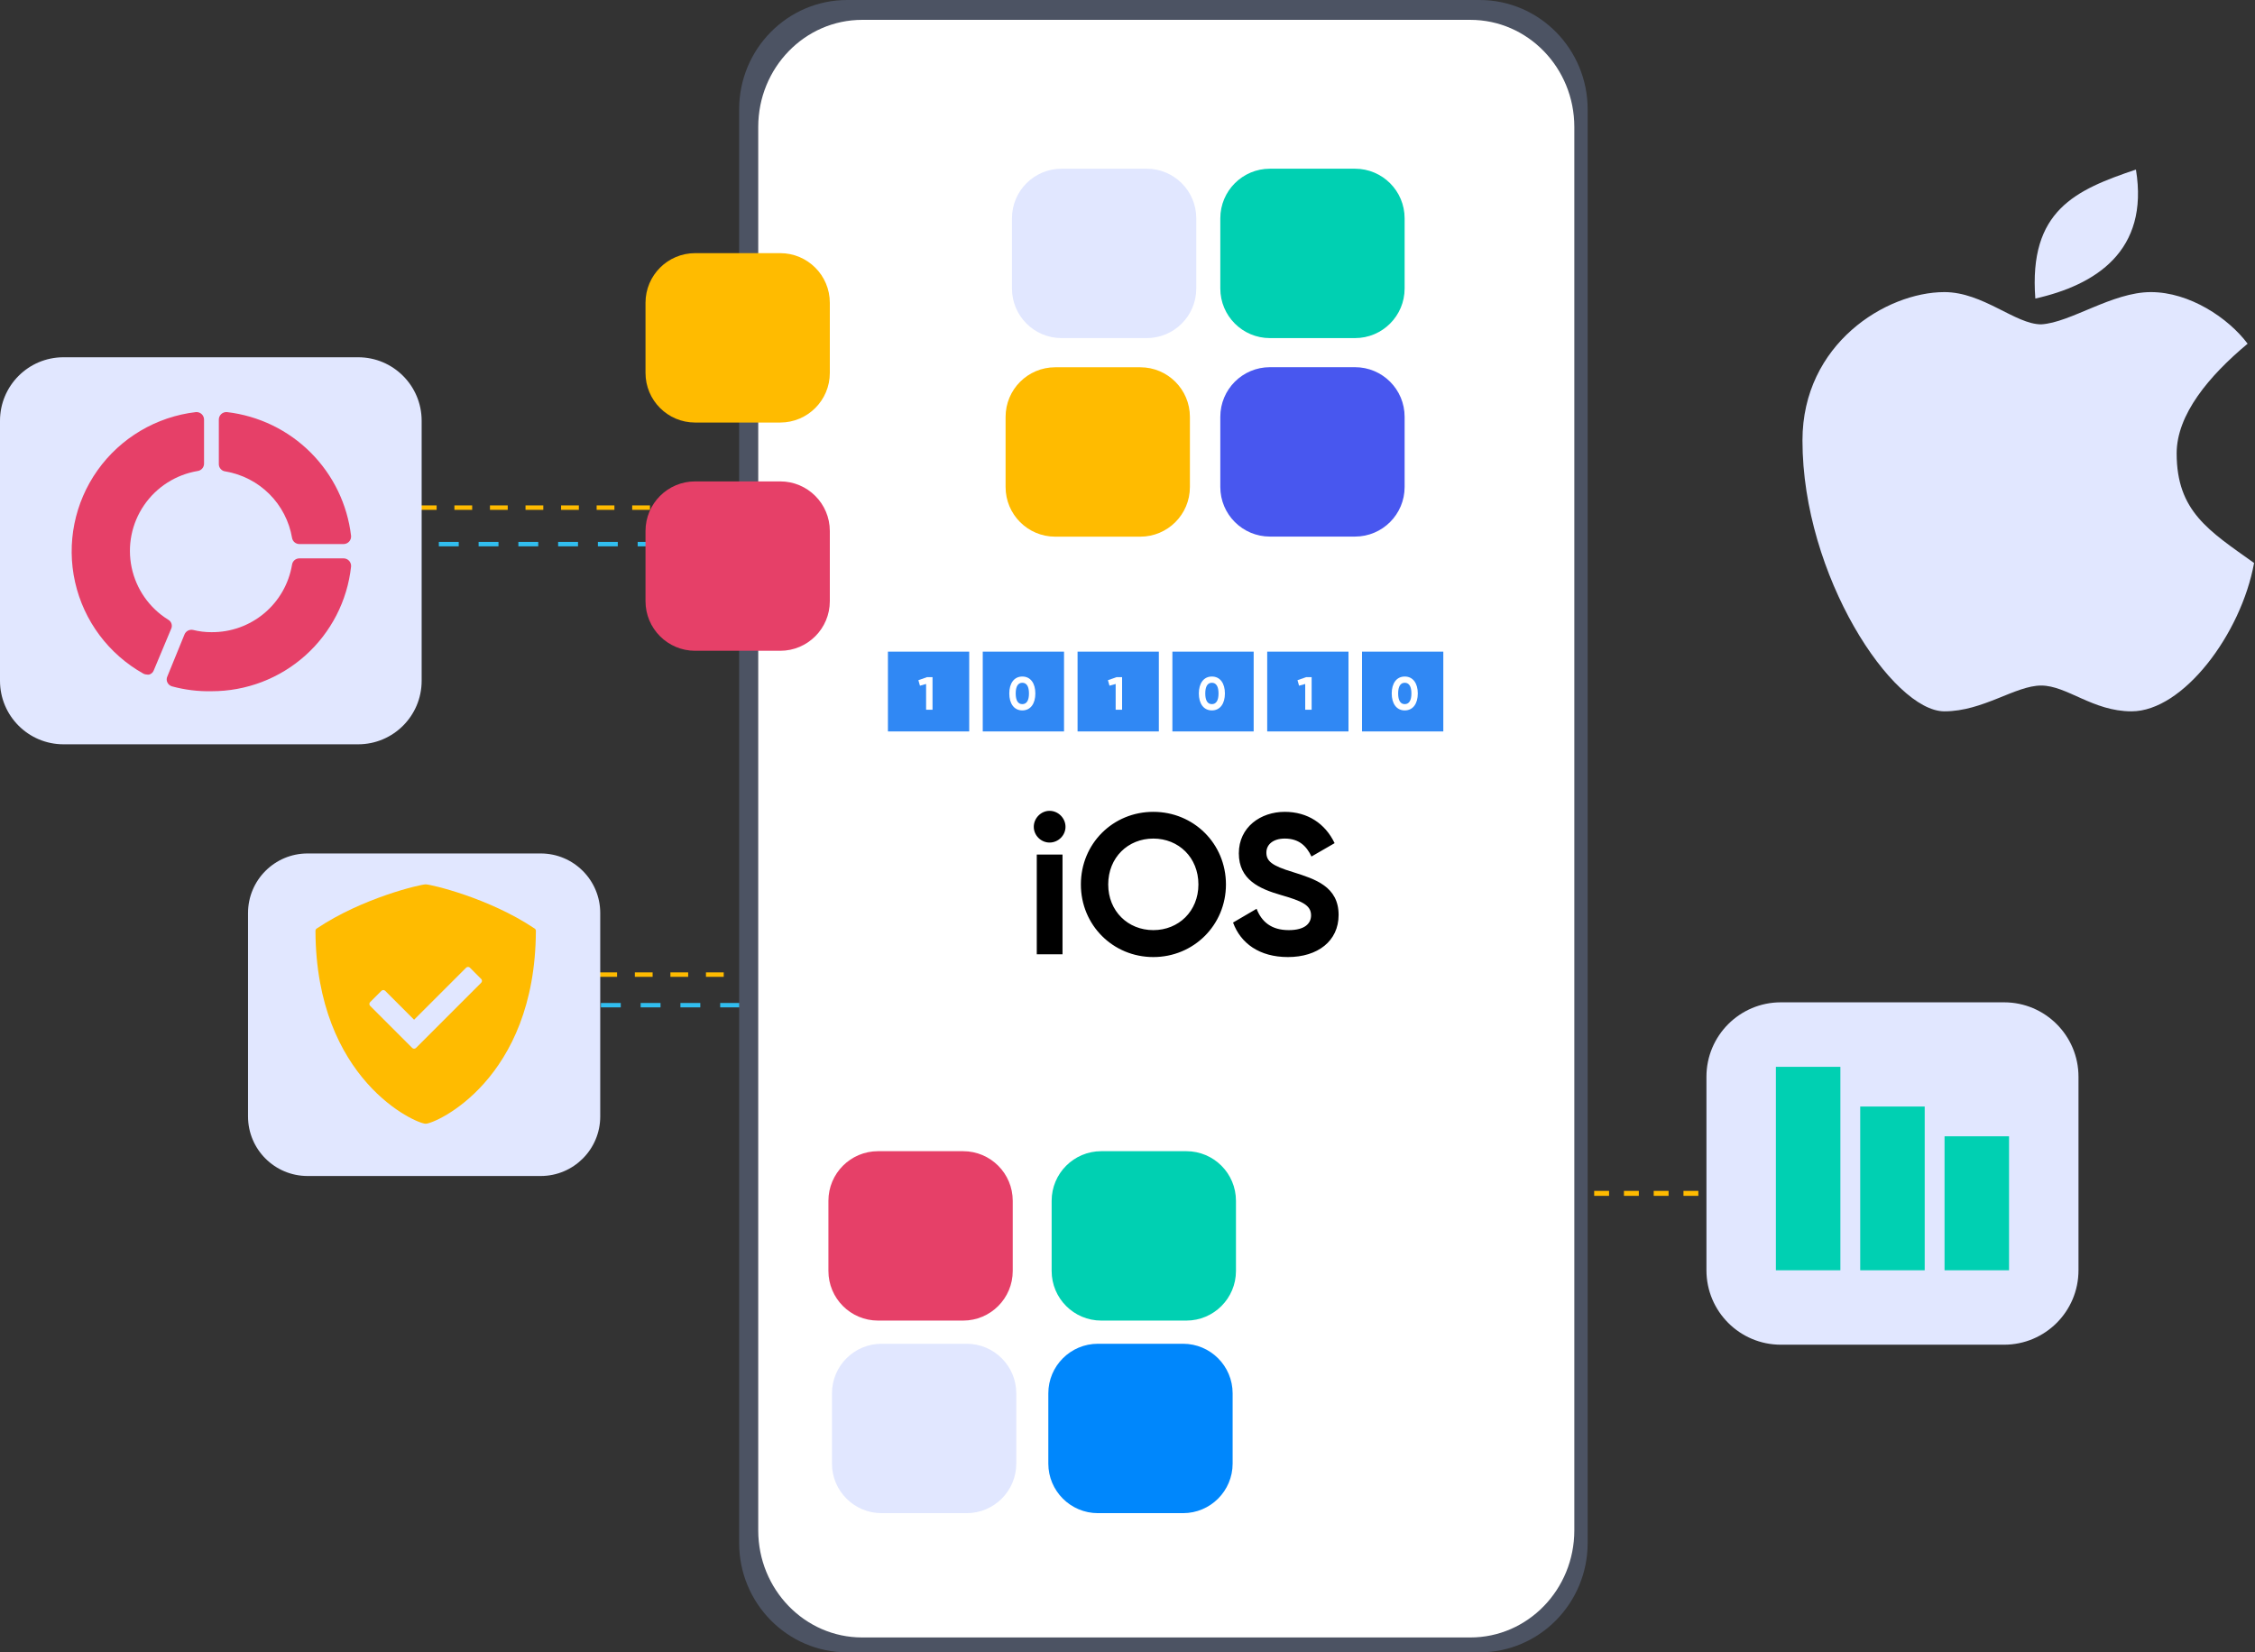 <svg width="352" height="258" viewBox="0 0 352 258" fill="none" xmlns="http://www.w3.org/2000/svg">
<rect x="0" y="0" width="352" height="258" fill="#333333" stroke="none"/>
<g clip-path="url(#clip0_702_6)">
<g clip-path="url(#clip1_702_6)">
<path d="M54.282 79.605H57.057V78.909H54.282V79.605ZM59.832 79.605H62.607V78.909H59.832V79.605ZM65.382 79.605H68.157V78.909H65.382V79.605ZM70.932 79.605H73.707V78.909H70.932V79.605ZM76.482 79.605H79.257V78.909H76.482V79.605ZM82.032 79.605H84.808V78.909H82.032V79.605ZM87.583 79.605H90.358V78.909H87.583V79.605ZM93.133 79.605H95.908V78.909H93.133V79.605ZM98.683 79.605H101.458V78.909H98.683V79.605ZM104.233 79.605H107.008V78.909H104.233V79.605ZM109.783 79.605H112.558V78.909H109.783V79.605ZM115.333 79.605H118.108V78.909H115.333V79.605ZM120.884 79.605H123.659V78.909H120.884V79.605ZM126.434 79.605H127.731L127.385 79.257V80.738H128.078V78.909H126.434V79.605ZM127.385 83.519V86.301H128.078V83.519H127.385ZM127.385 89.083V91.865H128.078V89.083H127.385ZM127.385 94.646V97.428H128.078V94.646H127.385ZM127.385 100.209V102.991H128.078V100.209H127.385ZM127.385 105.773V108.554H128.078V105.773H127.385ZM127.385 111.336V114.118H128.078V111.336H127.385ZM127.385 116.899V119.681H128.078V116.899H127.385ZM127.385 122.463V125.245H128.078V122.463H127.385ZM127.385 128.026V130.808H128.078V128.026H127.385ZM127.385 133.59V136.371H128.078V133.59H127.385ZM127.385 139.153V141.935H128.078V139.153H127.385ZM127.385 144.716V147.498H128.078V144.716H127.385ZM127.385 150.28V152.176L127.731 151.828H126.848V152.524H128.078V150.28H127.385ZM124.073 151.828H121.298V152.524H124.073V151.828ZM118.523 151.828H115.748V152.524H118.523V151.828ZM112.973 151.828H110.198V152.524H112.973V151.828ZM107.423 151.828H104.648V152.524H107.423V151.828ZM101.873 151.828H99.098V152.524H101.873V151.828ZM96.323 151.828H93.547V152.524H96.323V151.828ZM90.772 151.828H87.997V152.524H90.772V151.828ZM85.222 151.828H82.447V152.524H85.222V151.828ZM79.672 151.828H76.897V152.524H79.672V151.828Z" fill="#FFBB00"/>
</g>
<path d="M62.294 85.302H65.397V84.616H62.294V85.302ZM68.501 85.302H71.605V84.616H68.501V85.302ZM74.709 85.302H77.813V84.616H74.709V85.302ZM80.917 85.302H84.02V84.616H80.917V85.302ZM87.124 85.302H90.228V84.616H87.124V85.302ZM93.332 85.302H96.436V84.616H93.332V85.302ZM99.54 85.302H102.644V84.616H99.54V85.302ZM105.747 85.302H108.851V84.616H105.747V85.302ZM111.955 85.302H115.059V84.616H111.955V85.302ZM118.163 85.302H121.267V84.616H118.163V85.302ZM124.37 85.302H127.474V84.616H124.37V85.302ZM130.578 85.302H133.682V84.616H130.578V85.302ZM136.786 85.302H139.89V84.616H136.786V85.302ZM142.993 85.302H144.445L144.057 84.959V86.421H144.833V84.616H142.993V85.302ZM144.057 89.167V91.913H144.833V89.167H144.057ZM144.057 94.66V97.406H144.833V94.66H144.057ZM144.057 100.152V102.898H144.833V100.152H144.057ZM144.057 105.644V108.391H144.833V105.644H144.057ZM144.057 111.137V113.883H144.833V111.137H144.057ZM144.057 116.629V119.375H144.833V116.629H144.057ZM144.057 122.122V124.868H144.833V122.122H144.057ZM144.057 127.614V130.36H144.833V127.614H144.057ZM144.057 133.106V135.853H144.833V133.106H144.057ZM144.057 138.599V141.345H144.833V138.599H144.057ZM144.057 144.091V146.838H144.833V144.091H144.057ZM144.057 149.584V152.33H144.833V149.584H144.057ZM144.057 155.076V156.949L144.445 156.605H143.457V157.292H144.833V155.076H144.057ZM140.353 156.605H137.25V157.292H140.353V156.605ZM134.146 156.605H131.042V157.292H134.146V156.605ZM127.938 156.605H124.834V157.292H127.938V156.605ZM121.73 156.605H118.627V157.292H121.73V156.605ZM115.523 156.605H112.419V157.292H115.523V156.605ZM109.315 156.605H106.211V157.292H109.315V156.605ZM103.107 156.605H100.004V157.292H103.107V156.605ZM96.9 156.605H93.796V157.292H96.9V156.605ZM90.692 156.605H87.588V157.292H90.692V156.605Z" fill="#31BEF0"/>
<path d="M84.403 133.261H48.009C42.877 133.261 38.717 137.424 38.717 142.559V174.324C38.717 179.459 42.877 183.622 48.009 183.622H84.403C89.534 183.622 93.695 179.459 93.695 174.324V142.559C93.695 137.424 89.534 133.261 84.403 133.261Z" fill="#E1E7FF"/>
<path d="M55.907 55.784H9.912C4.438 55.784 0 60.224 0 65.701V106.299C0 111.776 4.438 116.216 9.912 116.216H55.907C61.381 116.216 65.819 111.776 65.819 106.299V65.701C65.819 60.224 61.381 55.784 55.907 55.784Z" fill="#E1E7FF"/>
<path d="M34.159 65.497C34.163 65.173 34.303 64.865 34.544 64.646C34.786 64.428 35.106 64.32 35.428 64.345C40.369 64.919 44.968 67.14 48.484 70.651C51.999 74.16 54.225 78.751 54.802 83.682C54.827 84.004 54.716 84.324 54.497 84.565C54.279 84.805 53.972 84.943 53.647 84.95H46.72C46.157 84.945 45.679 84.535 45.588 83.982C45.147 81.391 43.908 79.001 42.048 77.142C40.186 75.285 37.793 74.049 35.198 73.611C34.587 73.55 34.132 73.023 34.159 72.411L34.159 65.497Z" fill="#E64068"/>
<path d="M53.648 87.185H46.721C46.157 87.189 45.679 87.599 45.589 88.153C45.097 91.121 43.56 93.818 41.253 95.753C38.944 97.689 36.019 98.738 33.005 98.708C32.04 98.713 31.077 98.596 30.141 98.362C29.586 98.24 29.023 98.531 28.802 99.055L26.123 105.622C25.985 105.915 25.985 106.252 26.123 106.545C26.26 106.847 26.522 107.074 26.84 107.166C28.847 107.715 30.924 107.972 33.005 107.927C38.405 107.94 43.621 105.96 47.645 102.363C51.67 98.767 54.221 93.813 54.802 88.451C54.827 88.13 54.716 87.81 54.498 87.569C54.279 87.328 53.972 87.189 53.648 87.184L53.648 87.185Z" fill="#E64068"/>
<path d="M26.24 96.751C23.314 94.925 21.259 91.988 20.551 88.617C19.843 85.245 20.542 81.732 22.486 78.887C24.432 76.042 27.453 74.111 30.858 73.542C31.422 73.461 31.844 72.981 31.851 72.412V65.498C31.846 65.174 31.706 64.865 31.465 64.647C31.224 64.429 30.903 64.32 30.581 64.345C24.405 65.066 18.824 68.367 15.227 73.429C11.631 78.493 10.357 84.843 11.721 90.899C13.085 96.953 16.962 102.146 22.385 105.184C22.554 105.276 22.745 105.324 22.937 105.324C23.059 105.348 23.185 105.348 23.307 105.324C23.625 105.225 23.88 104.988 23.999 104.678L26.7 98.225C26.973 97.689 26.77 97.034 26.24 96.751L26.24 96.751Z" fill="#E64068"/>
<path d="M234.909 186.721H237.232V185.946H234.909V186.721ZM239.555 186.721H241.878V185.946H239.555V186.721ZM244.201 186.721H246.524V185.946H244.201V186.721ZM248.847 186.721H251.17V185.946H248.847V186.721ZM253.493 186.721H255.816V185.946H253.493V186.721ZM258.139 186.721H260.462V185.946H258.139V186.721ZM262.785 186.721H265.108V185.946H262.785V186.721ZM267.431 186.721H269.754V185.946H267.431V186.721ZM272.077 186.721H274.4V185.946H272.077V186.721Z" fill="#FFBB00"/>
<path d="M115.376 17.086C115.376 7.65 122.93 0 132.249 0H230.956C240.276 0 247.83 7.65 247.83 17.086V240.914C247.83 250.35 240.276 258 230.956 258H132.249C122.93 258 115.376 250.35 115.376 240.914V17.086Z" fill="#4C5363"/>
<path d="M118.358 19.826C118.358 10.588 125.624 3.099 134.586 3.099H229.52C238.483 3.099 245.748 10.588 245.748 19.826V238.949C245.748 248.186 238.483 255.676 229.52 255.676H134.586C125.624 255.676 118.358 248.186 118.358 238.949V19.826Z" fill="white"/>
<path d="M150.896 209.817H137.612C133.335 209.817 129.868 213.286 129.868 217.565V228.519C129.868 232.798 133.335 236.266 137.612 236.266H150.896C155.173 236.266 158.64 232.798 158.64 228.519V217.565C158.64 213.286 155.173 209.817 150.896 209.817Z" fill="#E1E7FF"/>
<path d="M184.668 209.817H171.383C167.107 209.817 163.64 213.286 163.64 217.565V228.519C163.64 232.798 167.107 236.266 171.383 236.266H184.668C188.944 236.266 192.411 232.798 192.411 228.519V217.565C192.411 213.286 188.944 209.817 184.668 209.817Z" fill="#0087FC"/>
<path d="M150.342 179.748H137.057C132.781 179.748 129.314 183.217 129.314 187.496V198.449C129.314 202.728 132.781 206.197 137.057 206.197H150.342C154.619 206.197 158.086 202.728 158.086 198.449V187.496C158.086 183.217 154.619 179.748 150.342 179.748Z" fill="#E64068"/>
<path d="M185.187 179.748H171.903C167.626 179.748 164.159 183.217 164.159 187.496V198.449C164.159 202.728 167.626 206.197 171.903 206.197H185.187C189.464 206.197 192.931 202.728 192.931 198.449V187.496C192.931 183.217 189.464 179.748 185.187 179.748Z" fill="#00D0B2"/>
<path d="M178.993 26.342H165.708C161.431 26.342 157.964 29.811 157.964 34.09V45.044C157.964 49.323 161.431 52.791 165.708 52.791H178.993C183.269 52.791 186.736 49.323 186.736 45.044V34.09C186.736 29.811 183.269 26.342 178.993 26.342Z" fill="#E1E7FF"/>
<path d="M211.515 26.342H198.23C193.953 26.342 190.487 29.811 190.487 34.09V45.044C190.487 49.323 193.953 52.791 198.23 52.791H211.515C215.791 52.791 219.258 49.323 219.258 45.044V34.09C219.258 29.811 215.791 26.342 211.515 26.342Z" fill="#00D0B2"/>
<path d="M211.515 57.333H198.23C193.953 57.333 190.487 60.802 190.487 65.081V76.035C190.487 80.314 193.953 83.782 198.23 83.782H211.515C215.791 83.782 219.258 80.314 219.258 76.035V65.081C219.258 60.802 215.791 57.333 211.515 57.333Z" fill="#4857EF"/>
<path d="M177.998 57.347H164.713C160.437 57.347 156.97 60.816 156.97 65.094V76.048C156.97 80.327 160.437 83.796 164.713 83.796H177.998C182.275 83.796 185.741 80.327 185.741 76.048V65.094C185.741 60.816 182.275 57.347 177.998 57.347Z" fill="#FFBB00"/>
<path d="M121.791 39.527H108.506C104.23 39.527 100.763 42.996 100.763 47.275V58.228C100.763 62.507 104.23 65.976 108.506 65.976H121.791C126.067 65.976 129.534 62.507 129.534 58.228V47.275C129.534 42.996 126.067 39.527 121.791 39.527Z" fill="#FFBB00"/>
<path d="M121.791 75.166H108.506C104.23 75.166 100.763 78.635 100.763 82.914V93.868C100.763 98.147 104.23 101.615 108.506 101.615H121.791C126.067 101.615 129.534 98.147 129.534 93.868V82.914C129.534 78.635 126.067 75.166 121.791 75.166Z" fill="#E64068"/>
<path d="M312.832 156.504H277.987C271.572 156.504 266.371 161.708 266.371 168.126V198.342C266.371 204.761 271.572 209.964 277.987 209.964H312.832C319.246 209.964 324.447 204.761 324.447 198.342V168.126C324.447 161.708 319.246 156.504 312.832 156.504Z" fill="#E1E7FF"/>
<path d="M277.212 166.577H287.279V198.342H277.212V166.577Z" fill="#00D0B2"/>
<path d="M290.376 172.775H300.442V198.342H290.376V172.775Z" fill="#00D0B2"/>
<path d="M303.54 177.423H313.606V198.342H303.54V177.423Z" fill="#00D0B2"/>
<path d="M163.831 131.558C165.202 131.558 166.323 130.436 166.323 129.097C166.323 127.758 165.202 126.605 163.831 126.605C162.492 126.605 161.37 127.758 161.37 129.097C161.37 130.436 162.492 131.558 163.831 131.558ZM161.838 149H165.856V133.427H161.838V149ZM180.03 149.436C186.321 149.436 191.367 144.453 191.367 138.099C191.367 131.713 186.321 126.761 180.03 126.761C173.738 126.761 168.723 131.713 168.723 138.099C168.723 144.453 173.738 149.436 180.03 149.436ZM180.03 145.231C176.074 145.231 172.99 142.272 172.99 138.099C172.99 133.894 176.074 130.935 180.03 130.935C183.985 130.935 187.069 133.894 187.069 138.099C187.069 142.272 183.985 145.231 180.03 145.231ZM201.041 149.436C205.682 149.436 208.953 146.944 208.953 142.864C208.953 138.41 205.277 137.258 201.82 136.167C198.518 135.171 197.678 134.454 197.678 133.115C197.678 131.869 198.736 130.935 200.543 130.935C202.754 130.935 203.938 132.087 204.717 133.738L208.33 131.651C206.866 128.599 204.125 126.761 200.543 126.761C196.805 126.761 193.379 129.128 193.379 133.24C193.379 137.382 196.619 138.784 199.951 139.749C203.191 140.684 204.654 141.307 204.654 142.926C204.654 144.141 203.751 145.231 201.166 145.231C198.456 145.231 196.93 143.923 196.151 141.899L192.476 144.048C193.66 147.287 196.587 149.436 201.041 149.436Z" fill="black"/>
<rect x="183.007" y="101.747" width="12.687" height="12.459" fill="#3088F4"/>
<path d="M189.171 110.925C190.471 110.925 191.206 109.849 191.206 108.279C191.206 106.71 190.471 105.634 189.171 105.634C187.877 105.634 187.136 106.71 187.136 108.279C187.136 109.849 187.877 110.925 189.171 110.925ZM189.171 109.944C188.487 109.944 188.139 109.355 188.139 108.279C188.139 107.204 188.487 106.608 189.171 106.608C189.854 106.608 190.21 107.204 190.21 108.279C190.21 109.355 189.854 109.944 189.171 109.944Z" fill="white"/>
<rect x="212.609" y="101.747" width="12.687" height="12.459" fill="#3088F4"/>
<rect x="138.604" y="101.747" width="12.687" height="12.459" fill="#3088F4"/>
<rect x="153.405" y="101.747" width="12.687" height="12.459" fill="#3088F4"/>
<rect x="197.808" y="101.747" width="12.687" height="12.459" fill="#3088F4"/>
<rect x="168.206" y="101.747" width="12.687" height="12.459" fill="#3088F4"/>
<path d="M144.693 105.736L143.356 106.208L143.603 107.066L144.562 106.797V110.823H145.565V105.736H144.693Z" fill="white"/>
<path d="M174.282 105.736L172.945 106.208L173.192 107.066L174.152 106.797V110.823H175.155V105.736H174.282Z" fill="white"/>
<path d="M203.872 105.736L202.535 106.208L202.782 107.066L203.741 106.797V110.823H204.744V105.736H203.872Z" fill="white"/>
<path d="M159.581 110.925C160.882 110.925 161.616 109.849 161.616 108.279C161.616 106.71 160.882 105.634 159.581 105.634C158.287 105.634 157.546 106.71 157.546 108.279C157.546 109.849 158.287 110.925 159.581 110.925ZM159.581 109.944C158.898 109.944 158.549 109.355 158.549 108.279C158.549 107.204 158.898 106.608 159.581 106.608C160.264 106.608 160.62 107.204 160.62 108.279C160.62 109.355 160.264 109.944 159.581 109.944Z" fill="white"/>
<path d="M219.279 110.925C220.58 110.925 221.314 109.849 221.314 108.279C221.314 106.71 220.58 105.634 219.279 105.634C217.986 105.634 217.244 106.71 217.244 108.279C217.244 109.849 217.986 110.925 219.279 110.925ZM219.279 109.944C218.596 109.944 218.247 109.355 218.247 108.279C218.247 107.204 218.596 106.608 219.279 106.608C219.962 106.608 220.318 107.204 220.318 108.279C220.318 109.355 219.962 109.944 219.279 109.944Z" fill="white"/>
<path d="M66.447 175.461C67.967 175.461 83.56 168.636 83.65 145.343C83.65 145.202 83.581 145.069 83.464 144.988C76.295 140.174 67.224 138.085 66.447 138.085C65.669 138.085 56.598 140.174 49.429 144.988C49.312 145.069 49.243 145.202 49.243 145.343C49.333 168.637 64.927 175.461 66.447 175.461H66.447ZM57.782 156.466L59.536 154.713V154.711C59.7 154.547 59.966 154.547 60.131 154.711L64.639 159.221L72.762 151.098C72.842 151.019 72.949 150.975 73.061 150.975C73.173 150.975 73.28 151.019 73.358 151.098L75.111 152.852C75.277 153.017 75.277 153.283 75.111 153.447L64.938 163.622C64.773 163.786 64.507 163.786 64.343 163.622L57.782 157.061C57.703 156.982 57.657 156.875 57.657 156.763C57.657 156.651 57.703 156.544 57.782 156.466L57.782 156.466Z" fill="#FFBB00"/>
</g>
<path d="M333.414 26.475C324 29.653 316.663 32.836 317.71 46.617C327.124 44.496 335.507 39.197 333.414 26.475ZM303.516 45.609C294.452 45.609 281.36 53.666 281.36 68.772C281.36 89.921 295.459 111.07 303.516 111.07C309.558 111.07 314.594 107.041 318.622 107.041C322.651 107.041 326.679 111.07 332.721 111.07C340.778 111.07 349.842 98.985 351.856 87.907C344.806 82.871 339.771 79.85 339.771 70.787C339.771 64.744 344.806 58.702 350.849 53.666C347.828 49.638 341.785 45.609 335.743 45.609C329.7 45.609 323.201 50.389 318.622 50.645C314.594 50.645 309.558 45.609 303.516 45.609Z" fill="#E1E7FF"/>
<defs>
<clipPath id="clip0_702_6">
<rect width="324.447" height="258" fill="white"/>
</clipPath>
<clipPath id="clip1_702_6">
<rect width="74.233" height="73.714" fill="white" transform="translate(53.988 78.905)"/>
</clipPath>
</defs>
</svg>
